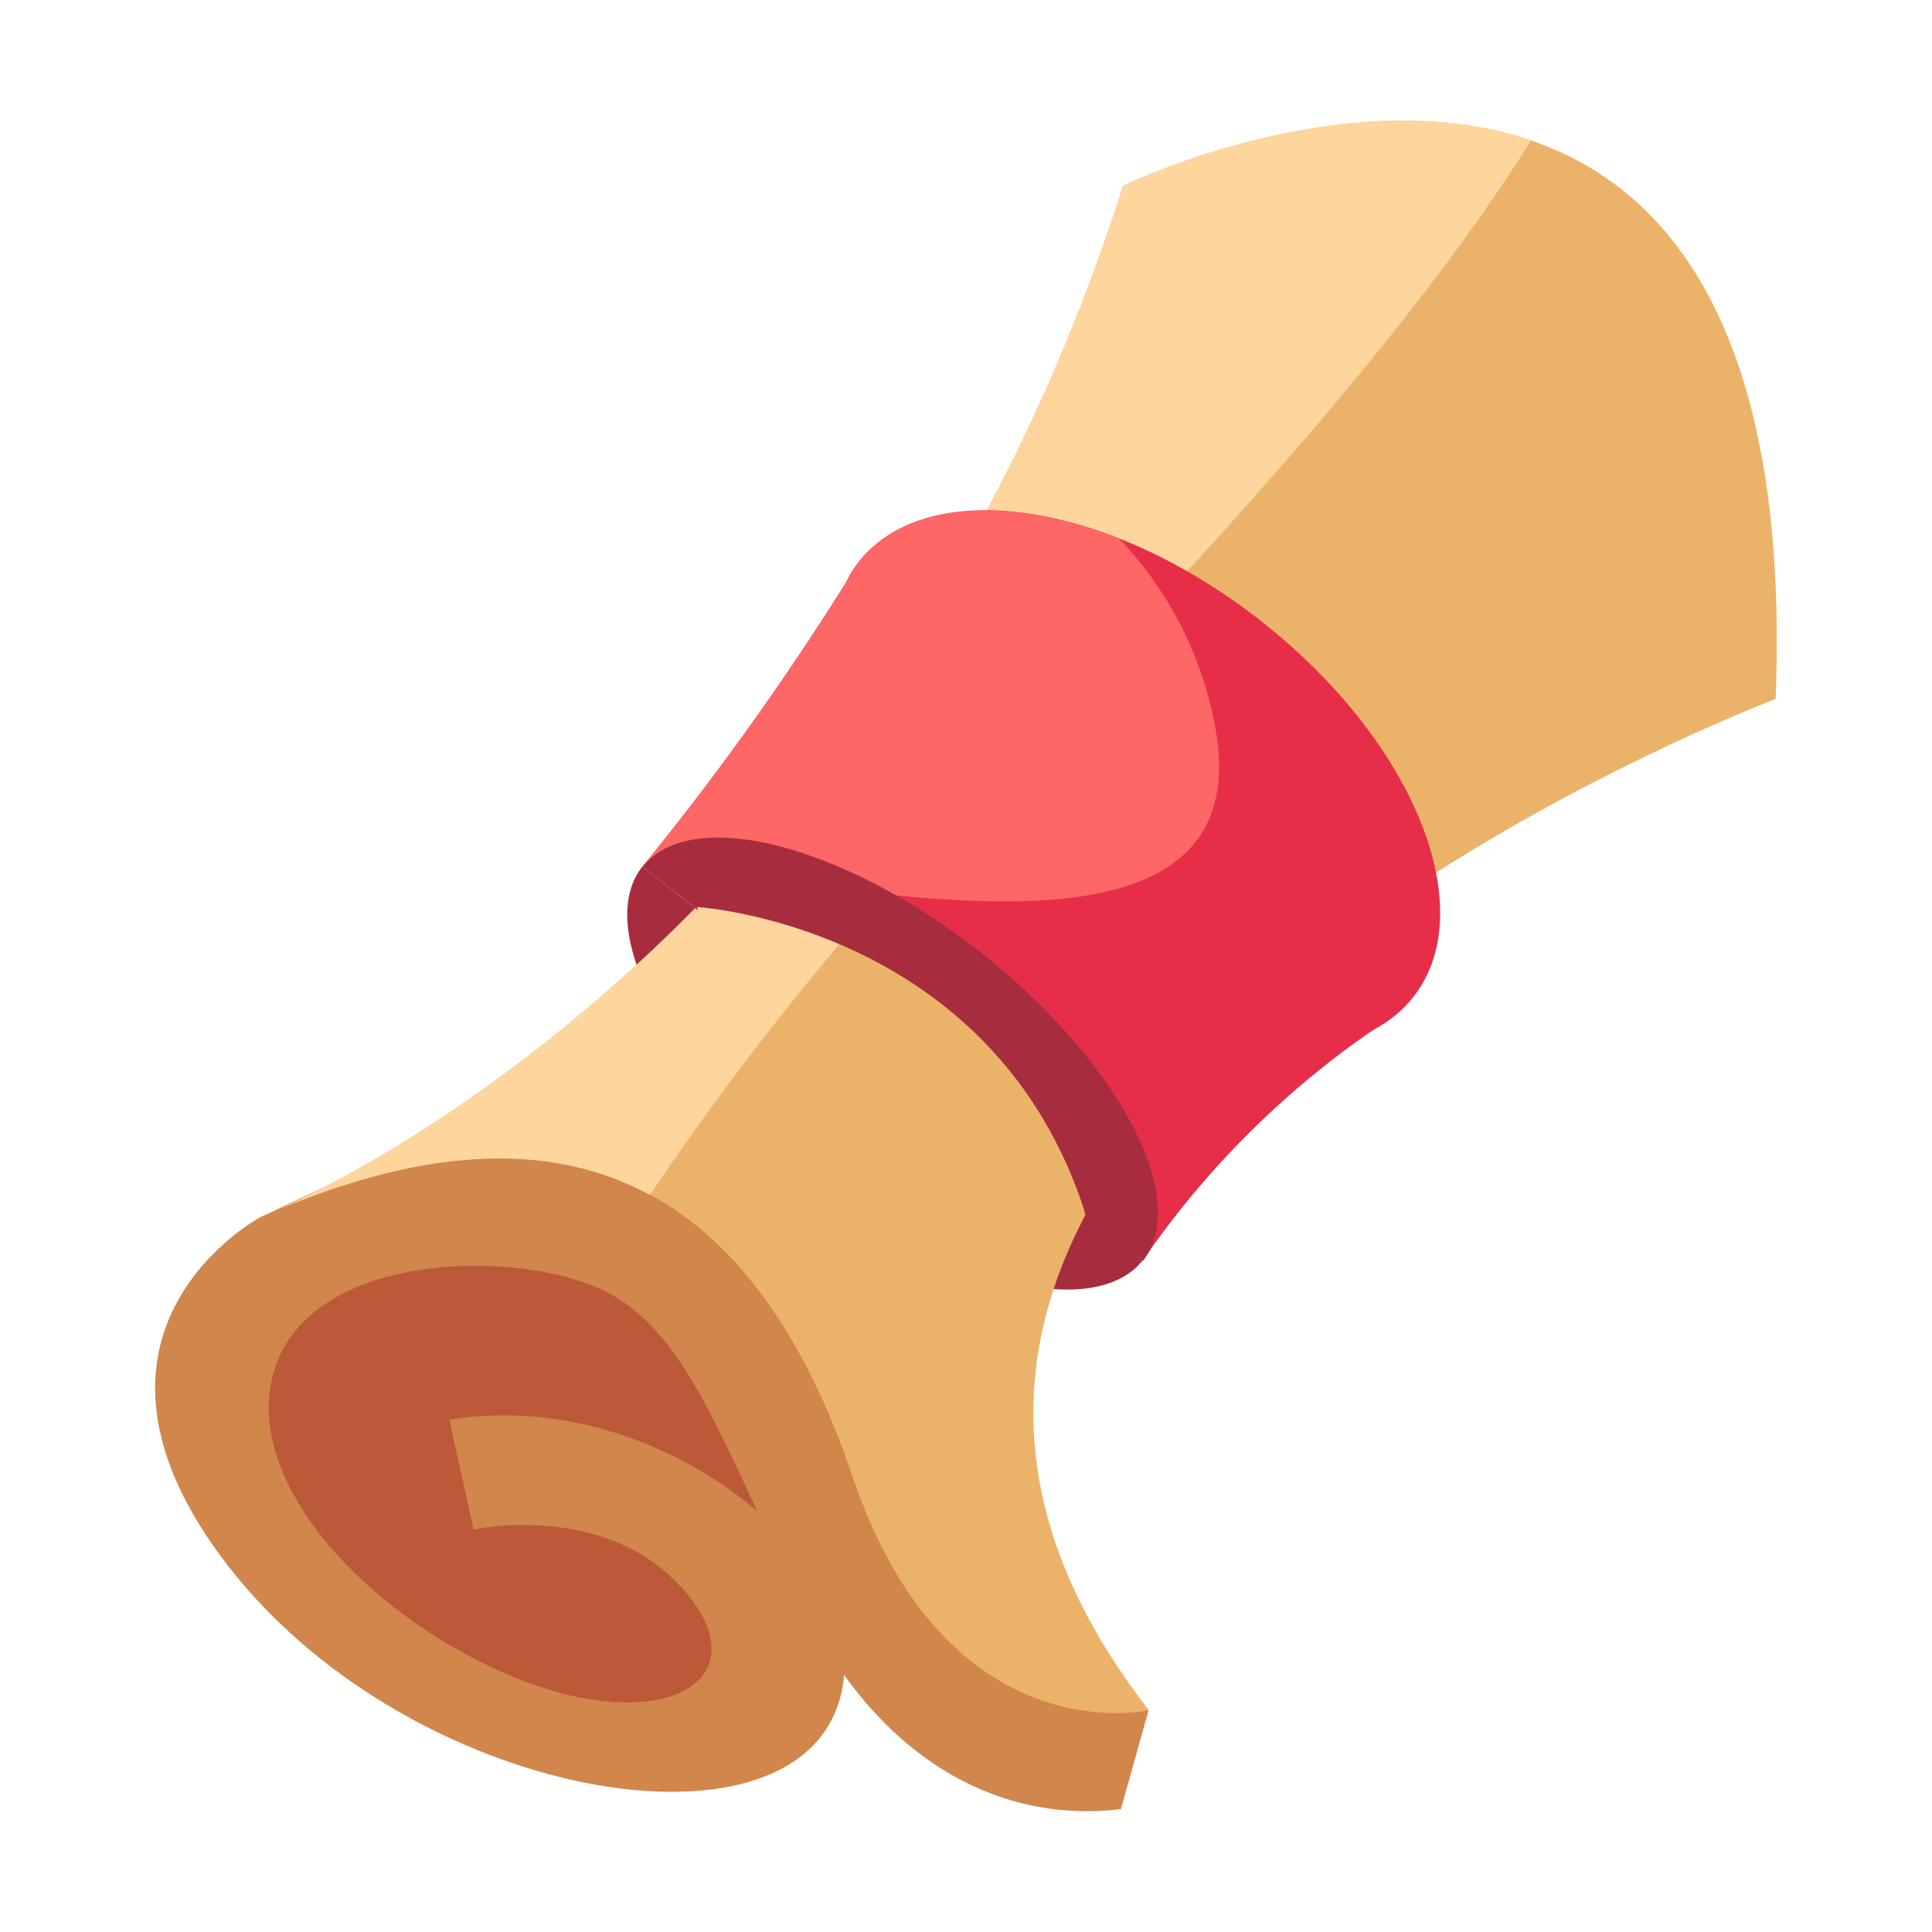 <svg xmlns="http://www.w3.org/2000/svg" viewBox="0 0 128 128"><defs><style>.cls-1{fill:none;}.cls-2{fill:#bb5938;}.cls-3{fill:#a72d3e;}.cls-4{fill:#d1864b;}.cls-5{fill:#ebb369;}.cls-6{fill:#ffd59e;}.cls-7{fill:#e62e49;}.cls-8{fill:#f66;}</style></defs><title>Scroll </title><g id="Layer_2" data-name="Layer 2"><g id="_14-25" data-name="14-25"><rect class="cls-1" width="128" height="128"/><ellipse class="cls-2" cx="36.06" cy="98.1" rx="15.36" ry="22.51" transform="translate(-66.94 80.35) rotate(-60.04)"/><ellipse class="cls-3" cx="59.13" cy="70.46" rx="9.38" ry="21.09" transform="translate(-32.81 73.46) rotate(-51.86)"/><path class="cls-4" d="M17.25,80.64S3.49,88,14.63,103.11s35,20.07,40.25,11.22-10-22.74-25.11-20.27l1.6,7.27s8.83-1.94,14,4.09-1.65,9.8-11.62,5.57S15.35,97.33,18.46,90s16.85-7.23,22.12-4.19S48,96.1,53.26,106.55s13.33,14.25,21,13.31l1.83-6.52-11.61-8.07L43.88,68.16Z"/><path class="cls-5" d="M74.41,12.31s45.44-22.17,43.23,34c0,0-72.38,27.31-41.52,67,0,0-13.34,3.06-19.62-15.44S38.34,71.31,17.25,80.64C17.25,80.64,57.64,65.07,74.41,12.31Z"/><path class="cls-6" d="M74.41,12.31C59.19,60.2,24.51,77.45,18.24,80.23c10.42-4.41,18.54-4.47,24.82-1.06A193,193,0,0,1,63.28,54c12.57-12.92,28.94-29.95,38.16-44.7C89.15,5.12,74.41,12.31,74.41,12.31Z"/><path class="cls-6" d="M18.24,80.23l-1,.41S17.6,80.51,18.24,80.23Z"/><path class="cls-7" d="M83.6,41.19c-10.13-8-22.07-9.75-26.68-4a8.35,8.35,0,0,0-.9,1.45A186.53,186.53,0,0,1,42.56,57.42l3.66,2.88-.08-.21s20.32-.55,25.78,20.44l3.78,3a59.26,59.26,0,0,1,14.85-15c.27-.19.56-.36.84-.53a6.85,6.85,0,0,0,.77-.51h0A7.83,7.83,0,0,0,93.6,66.1C98.21,60.31,93.73,49.16,83.6,41.19Z"/><path class="cls-8" d="M56.92,37.23a8.35,8.35,0,0,0-.9,1.45A186.53,186.53,0,0,1,42.56,57.42l3.38,2.66h.2a7.26,7.26,0,0,1,7.31-1.42c11.07,1.29,30,4,27-10.81a24.36,24.36,0,0,0-6.31-12.17C66.92,32.84,60.14,33.19,56.92,37.23Z"/><path class="cls-3" d="M65,63.12c-9.15-7.2-19.19-9.76-22.41-5.7l3.66,2.88-.08-.21s19.72,1.17,25.78,20.44l3.78,3c.1-.13.19-.26.28-.4C78.62,78.88,73.84,70.1,65,63.12Z"/></g></g></svg>
